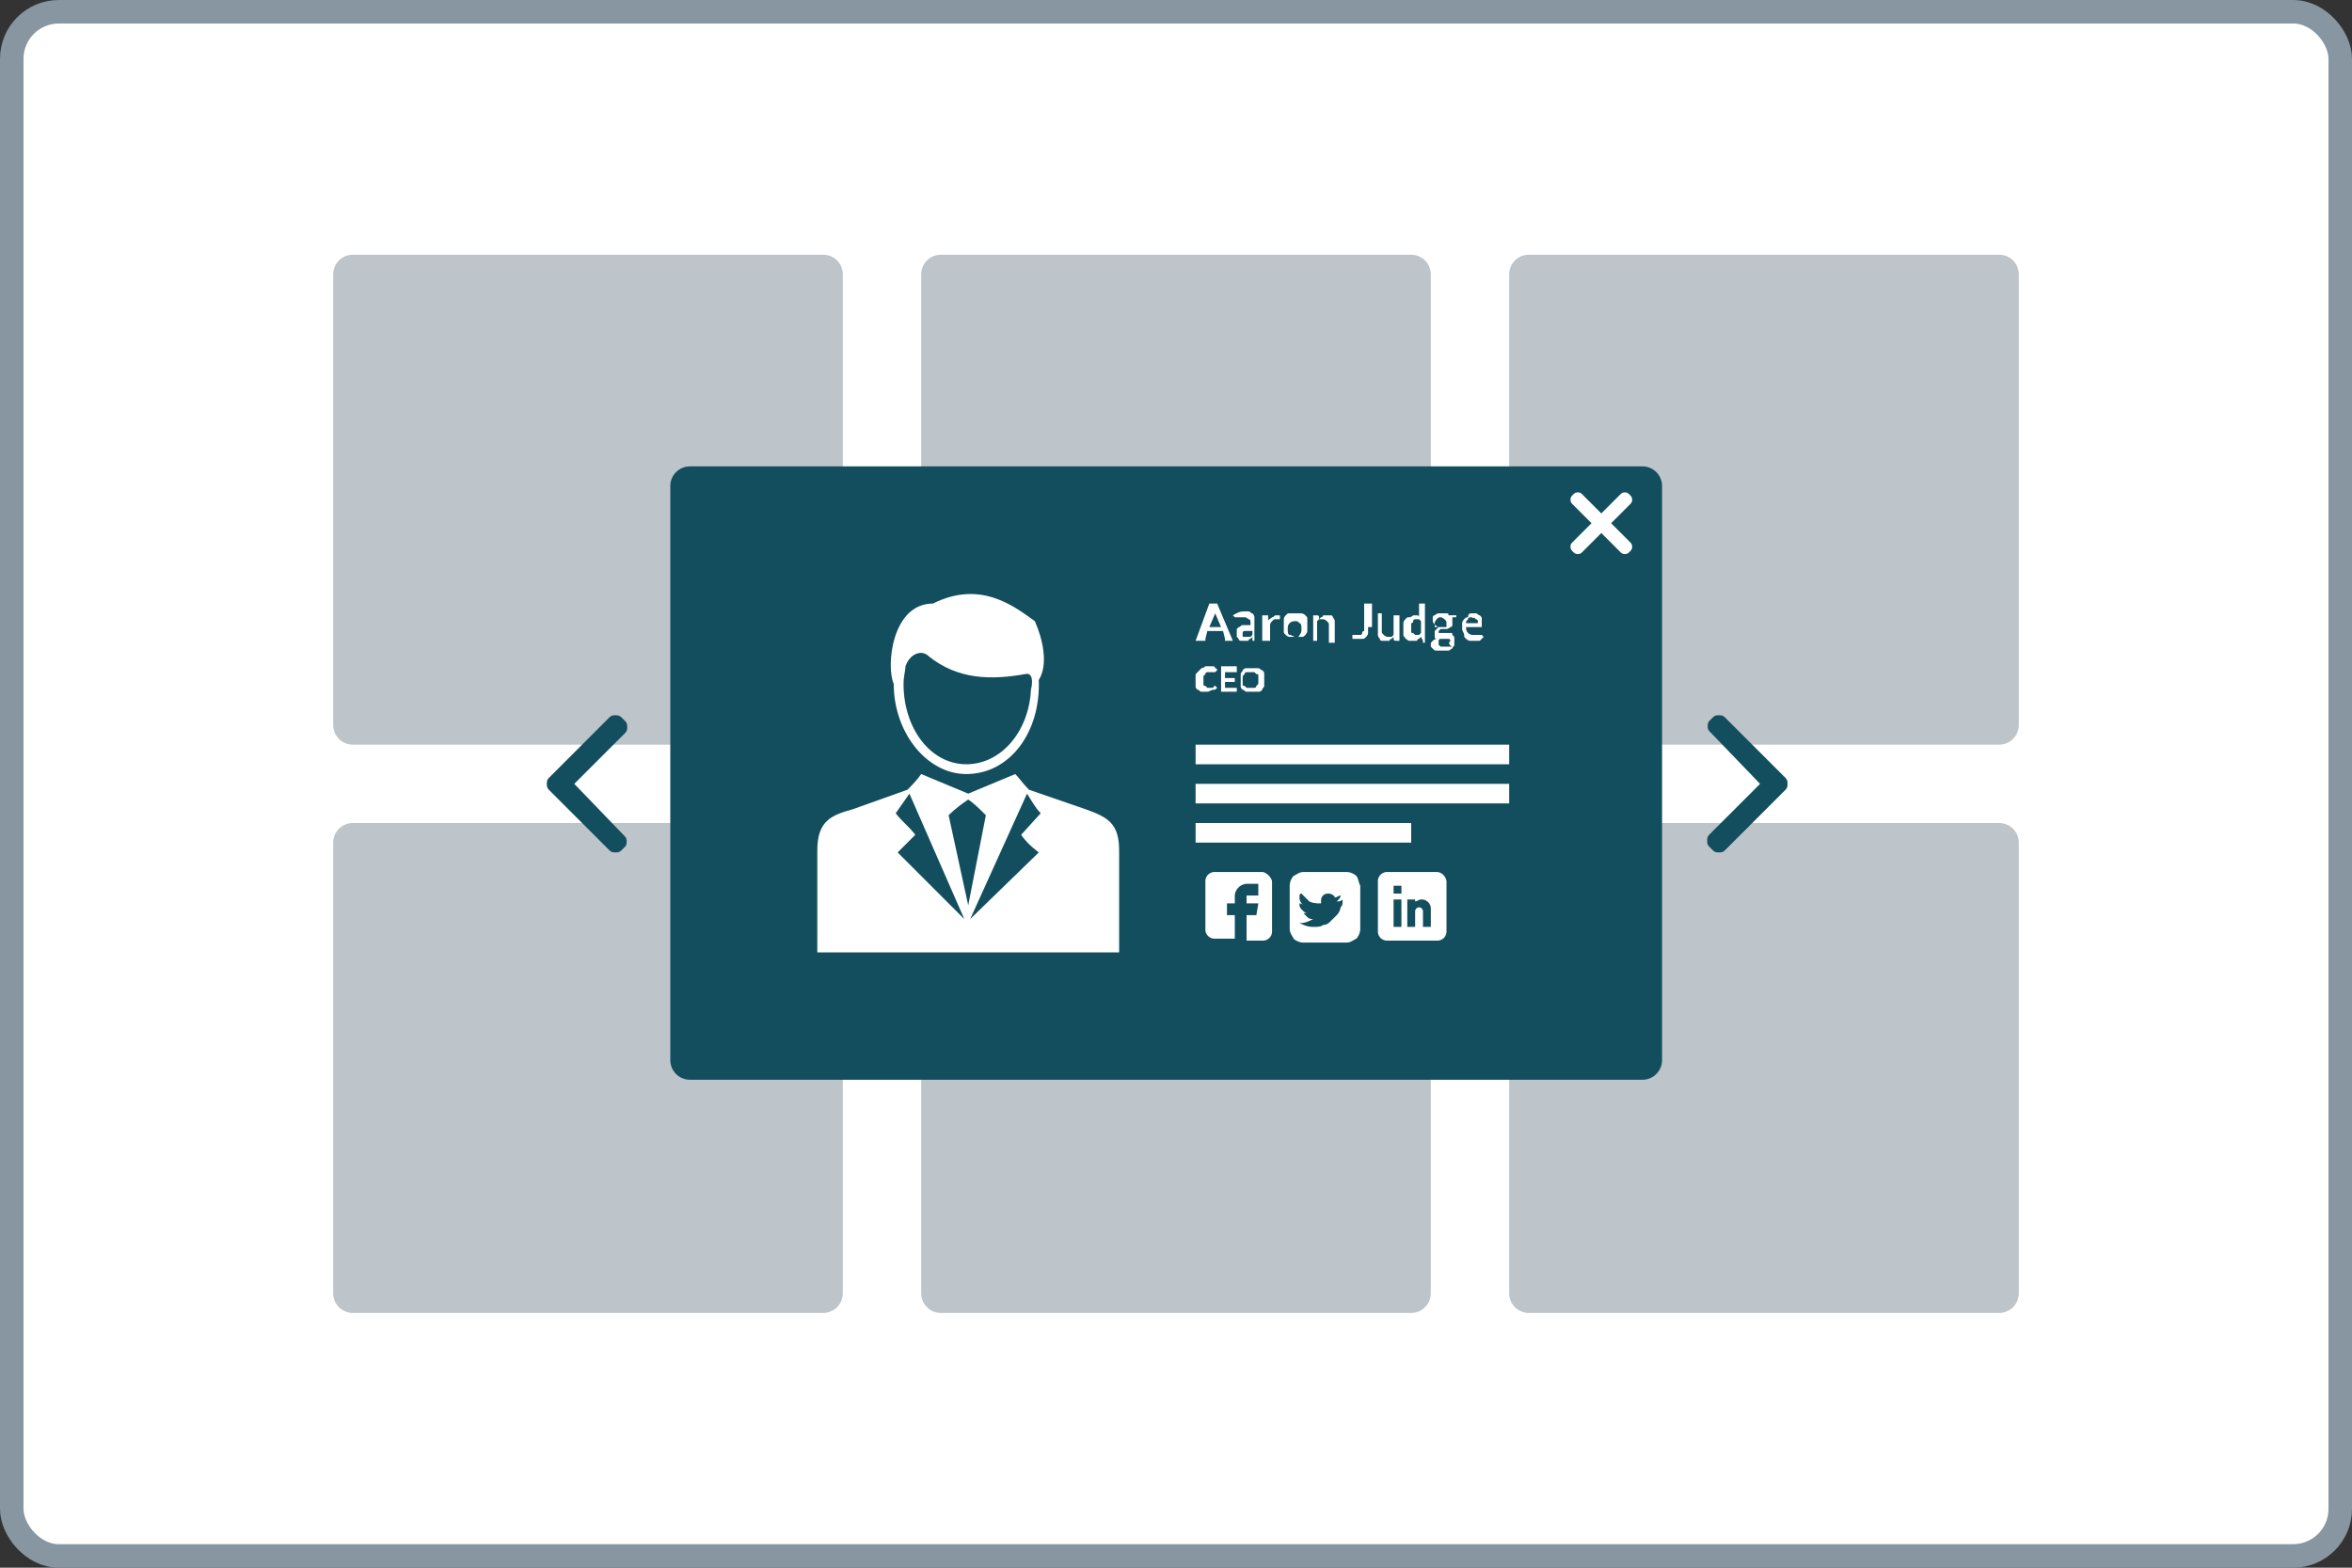 <svg xmlns="http://www.w3.org/2000/svg" width="120" height="80" fill="none" ><rect width="100%" height="100%" fill="#333333" stroke="none"/><rect x=".6" y=".6" width="118.8" height="78.8" rx="2.4" fill="#fff"/><rect x=".6" y=".6" width="118.8" height="78.8" rx="2.4" stroke="#8796a1" stroke-width="1.2"/><path d="M42 13H18a1 1 0 0 0-1 1v23a1 1 0 0 0 1 1h24a1 1 0 0 0 1-1V14a1 1 0 0 0-1-1zm60 0H78a1 1 0 0 0-1 1v23a1 1 0 0 0 1 1h24a1 1 0 0 0 1-1V14a1 1 0 0 0-1-1zM42 42H18a1 1 0 0 0-1 1v23a1 1 0 0 0 1 1h24a1 1 0 0 0 1-1V43a1 1 0 0 0-1-1zm60 0H78a1 1 0 0 0-1 1v23a1 1 0 0 0 1 1h24a1 1 0 0 0 1-1V43a1 1 0 0 0-1-1zM72 13H48a1 1 0 0 0-1 1v23a1 1 0 0 0 1 1h24a1 1 0 0 0 1-1V14a1 1 0 0 0-1-1zm0 29H48a1 1 0 0 0-1 1v23a1 1 0 0 0 1 1h24a1 1 0 0 0 1-1V43a1 1 0 0 0-1-1z" fill="#bdc5cb"/><path d="M83.799 23.8h-48.6a1 1 0 0 0-1 1v29.3a1 1 0 0 0 1 1h48.6a1 1 0 0 0 1-1V24.8a1 1 0 0 0-1-1z" fill="#134e5e"/><g fill="#fff"><path fill-rule="evenodd" d="M49.399 40.8c-.3.2-.7.5-1 .8l1 4.6.9-4.6c-.3-.3-.6-.6-.9-.8zm-.1-1.3c-2 0-3.7-2.1-3.7-4.6-.4-.9-.1-4.1 2-4.1 2.4-1.2 4.1.1 5.2.9.4.9.7 2.2.2 3 .1 2.7-1.5 4.8-3.7 4.8zm0-.5c-1.8 0-3.2-1.8-3.2-4.1 0-.4.1-.7.1-.9.2-.6.8-.9 1.2-.5 1.5 1.2 3.2 1.2 4.9.9.4-.1.4.4.3.8-.1 2.1-1.5 3.8-3.3 3.8zm-7.6 9.6v-5.2c0-1.5.7-1.8 1.8-2.1l2.8-1c.2-.2.5-.5.7-.8l2.4 1 2.4-1c.2.2.4.5.7.8l2.9 1c1.1.4 1.7.7 1.7 2.1v5.2h-15.4zm7.8-1.7l2.9-6.4c.2.3.4.7.7 1l-1 1.1c.2.3.5.6.9.9l-3.5 3.4zm-.3 0l-2.8-6.4-.7 1c.3.4.7.7 1 1.1l-.9.9 3.4 3.4z"/><path d="M64.4 44.5H62a.47.47 0 0 0-.5.5v2.4a.47.47 0 0 0 .5.5h1v-1.2h-.4v-.6h.4v-.4a.65.65 0 0 1 .6-.6h.6v.6h-.6v.4h.6l-.1.6h-.5V48h.8a.47.47 0 0 0 .5-.5V45c0-.2-.3-.5-.5-.5zm4.801.2c-.1-.1-.3-.2-.5-.2h-2.2c-.2 0-.3.1-.5.2-.1.1-.2.3-.2.5v2.2c0 .2.1.3.2.5.1.1.3.2.5.2h2.2c.2 0 .3-.1.5-.2.1-.1.2-.3.2-.5v-2.2c-.1-.2-.1-.4-.2-.5zm-.7 1.2c0 .2 0 .3-.1.4a.76.76 0 0 1-.2.4l-.3.3c-.1.1-.2.2-.4.2-.1.1-.3.1-.5.1-.3 0-.5-.1-.7-.2h.1c.2 0 .4-.1.6-.2-.1 0-.2 0-.3-.1l-.2-.2h.1.1c-.1 0-.2-.1-.3-.2s-.1-.2-.1-.3c.1 0 .2.1.2.1-.1-.1-.2-.2-.2-.4 0-.1 0-.2.1-.2l.4.4c.2.1.4.1.6.1V46c0-.1 0-.2.1-.3s.2-.1.3-.1.3.1.3.2c.1 0 .2-.1.3-.1 0 .1-.1.2-.2.3.1 0 .2 0 .3-.1s.2-.2 0 0zm4.8-1.4h-2.5a.47.47 0 0 0-.5.5v2.5a.47.47 0 0 0 .5.5h2.5a.47.47 0 0 0 .5-.5V45c0-.2-.2-.5-.5-.5zm-1.8 2.8h-.4v-1.4h.4v1.4zm0-1.7h-.4v-.4h.4v.4zm1.5 1.7h-.4v-.8c0-.1-.1-.2-.2-.2s-.2.1-.2.2v.8h-.4v-1.4h.4v.1c.1 0 .2-.1.3-.1a.47.47 0 0 1 .5.5v.9zM62.9 32.7h-.3-.1v-.1l-.1-.4h-.8l-.1.4v.1h-.1-.4l.7-1.9h.4l.8 1.9zm-1.2-.7h.6l-.3-.7-.3.7zm2.3.7h-.1v-.1-.1l-.1.1s-.1 0-.1.1h-.1-.1-.2s-.1 0-.1-.1l-.1-.1v-.2-.2l.1-.1c.1 0 .1-.1.2-.1h.4v-.1c0-.1 0-.2-.1-.2 0 0-.1-.1-.2-.1h-.1-.1-.1-.1-.1l-.1-.1c.2-.1.3-.2.6-.2h.2c.1 0 .1.1.2.1 0 0 .1.1.1.2v.2 1zm-.5-.2h.2.1l.1-.1v-.2h-.2-.2s-.1 0-.1.1v.1c0 .1 0 .1.1.1-.1 0-.1 0 0 0z"/><path d="M64.4 32.7v-1.3h.2.1v.1.2c0-.1.1-.1.2-.2.1 0 .1-.1.2-.1h.2v.2h-.1-.1c-.1 0-.1 0-.2.1 0 0-.1.1-.1.2v.8h-.4zm1.7-1.4h.3a.35.35 0 0 1 .2.1c.1.1.1.1.1.2v.3.3c0 .1-.1.2-.1.2-.1.1-.1.1-.2.1h-.3-.3c-.1 0-.2-.1-.2-.1-.1-.1-.1-.1-.1-.2v-.3-.3c0-.1.1-.2.1-.2.1-.1.1-.1.2-.1h.3zm0 1.2c.1 0 .2 0 .2-.1.1-.1.1-.2.1-.3s0-.3-.1-.3c-.1-.1-.1-.1-.2-.1s-.2 0-.3.1-.1.2-.1.3 0 .3.1.3.2.1.3.1zm.9.2v-1.3h.2s.1 0 .1.1v.1l.1-.1s.1 0 .1-.1h.1.1.2c.1 0 .1.1.1.1s.1.1.1.2v.2.9h-.3v-.9c0-.1 0-.1-.1-.2 0 0-.1-.1-.2-.1h-.2l-.1.1v1H67zm2.8-.7v.3c0 .1-.1.2-.1.2-.1.1-.1.1-.2.1h-.3-.1-.1v-.2h.1.1.1.1s.1 0 .1-.1c0 0 0-.1.1-.1V32v-1.2h.4V32h-.2zm.701-.7v.9c0 .1 0 .1.1.2 0 0 .1.1.2.1h.2l.1-.1v-1h.3v1.3h-.2s-.1 0-.1-.1v-.1l-.1.1s-.1 0-.1.1h-.1-.1-.2c-.1 0-.1-.1-.1-.1s-.1-.1-.1-.2v-.2-.9h.2zm2.099 1.4l-.1-.2-.1.1s-.1 0-.1.1h-.1-.1-.2c-.1 0-.1-.1-.2-.1 0-.1-.1-.1-.1-.2v-.3-.3c0-.1.1-.2.1-.2.1-.1.1-.1.2-.1s.2-.1.2-.1h.2c.1 0 .1.1.1.1v-.7h.3v2h-.1v-.1zm-.4-.3h.2l.1-.1v-.6l-.1-.1h-.1-.1s-.1 0-.1.1c0 0 0 .1-.1.1v.2.2c0 .1 0 .1.1.1l.1.1c-.1 0-.1 0 0 0z"/><path d="M73.6 31.3h.2c.1 0 .1 0 .1.1h.4v.1h-.1-.1v.1.1.2c0 .1-.1.1-.1.1s-.1.1-.2.1h-.2-.1l-.1.1v.1h.1.1.2.2c.1 0 .1 0 .1.1l.1.1v.2.2c0 .1-.1.1-.1.2-.1 0-.1.1-.2.1h-.3-.3c-.1 0-.1 0-.2-.1L73 33v-.1c0-.1 0-.1.1-.2 0 0 .1-.1.2-.1 0 0-.1 0-.1-.1v-.1-.1-.1l.1-.1.1-.1c-.1 0-.1-.1-.2-.1 0-.1-.1-.1-.1-.2v-.2c0-.1.1-.1.1-.1s.1-.1.2-.1h.2zm.4 1.4c0-.1-.1-.1-.1-.1h-.1-.1-.1-.1s-.1 0-.1.1v.1.1l.1.1h.1.2.2.1c-.2-.1-.2-.2-.1-.3 0 .1 0 .1 0 0zm-.4-.7h.1.1v-.1-.1c0-.1 0-.1-.1-.2 0 0-.1-.1-.2-.1s-.1 0-.2.1c0 0-.1.1-.1.2v.1.1h.1.3zm1.5-.7h.2c.1 0 .1.1.2.1.1.1.1.1.1.2v.3.1h-.8c0 .1 0 .2.1.3s.2.1.3.1h.1.1.1.1l.1.1-.1.1-.1.1h-.1-.1-.3c-.1 0-.2-.1-.2-.1-.1-.1-.1-.1-.1-.2s-.1-.2-.1-.3v-.3c0-.1.1-.2.1-.2.1-.1.1-.1.2-.1 0-.2.1-.2.2-.2zm0 .2c-.1 0-.2 0-.2.1-.1.1-.1.1-.1.2h.6v-.1s0-.1-.1-.1l-.1-.1c0 .1-.1 0-.1 0zM62 35l.1.1c-.1.1-.1.1-.2.1s-.2.1-.3.1h-.3c-.1 0-.1-.1-.2-.1-.1-.1-.1-.1-.1-.2v-.3-.2c0-.1 0-.1.1-.2l.1-.1.1-.1s.1 0 .2-.1h.2.1.1s.1 0 .1.1c0 0 .1 0 .1.1l-.1.1h-.1-.1-.1-.1s-.1 0-.1.1l-.1.1v.2.2c0 .1 0 .1.1.1l.1.1h.1.1.1c-.1 0 0 0 .1-.1-.1.1-.1 0 0 0zm.501-.7v.3h.5v.2h-.5v.3h.6v.2h-.8V34h.8v.3h-.6z"/><path d="M64.501 34.7v.3c0 .1-.1.1-.1.2-.1.1-.1.1-.2.1h-.3-.3c-.1 0-.1-.1-.2-.1-.1-.1-.1-.1-.1-.2v-.3-.3c0-.1.1-.1.1-.2.1-.1.1-.1.2-.1h.3.3c.1 0 .1.1.2.1.1.1.1.1.1.2v.3zm-.3 0v-.2c0-.1 0-.1-.1-.1l-.1-.1h-.2-.2s-.1 0-.1.1l-.1.1v.2.2c0 .1 0 .1.1.1l.1.1h.2.2s.1 0 .1-.1l.1-.1v-.2zM77 38H61v1h16v-1zm0 2H61v1h16v-1zm-5 2H61v1h11v-1zm10.2-15.3l1-1c.1-.1.1-.3 0-.4l-.1-.1c-.1-.1-.3-.1-.4 0l-1 1-1-1c-.1-.1-.3-.1-.4 0l-.1.1c-.1.1-.1.3 0 .4l1 1-1 1c-.1.1-.1.3 0 .4l.1.1c.1.1.3.1.4 0l1-1 1 1c.1.1.3.1.4 0l.1-.1c.1-.1.1-.3 0-.4l-1-1z"/></g><path d="M29.3 40l2.6-2.6c.1-.1.1-.2.1-.3s0-.2-.1-.3l-.2-.2c-.1-.1-.2-.1-.3-.1s-.2 0-.3.1L28 39.7c-.1.1-.1.2-.1.3s0 .2.1.3l3.1 3.1c.1.1.2.1.3.1s.2 0 .3-.1l.2-.2c.1-.1.1-.4 0-.5L29.3 40zm60.5 0l-2.6 2.6c-.1.1-.1.2-.1.3s0 .2.1.3l.2.2c.1.1.2.1.3.1s.2 0 .3-.1l3.1-3.1c.1-.1.1-.2.1-.3s0-.2-.1-.3L88 36.6c-.1-.1-.2-.1-.3-.1s-.2 0-.3.1l-.2.2c-.1.1-.1.4 0 .5l2.6 2.7z" fill="#134e5e"/></svg>